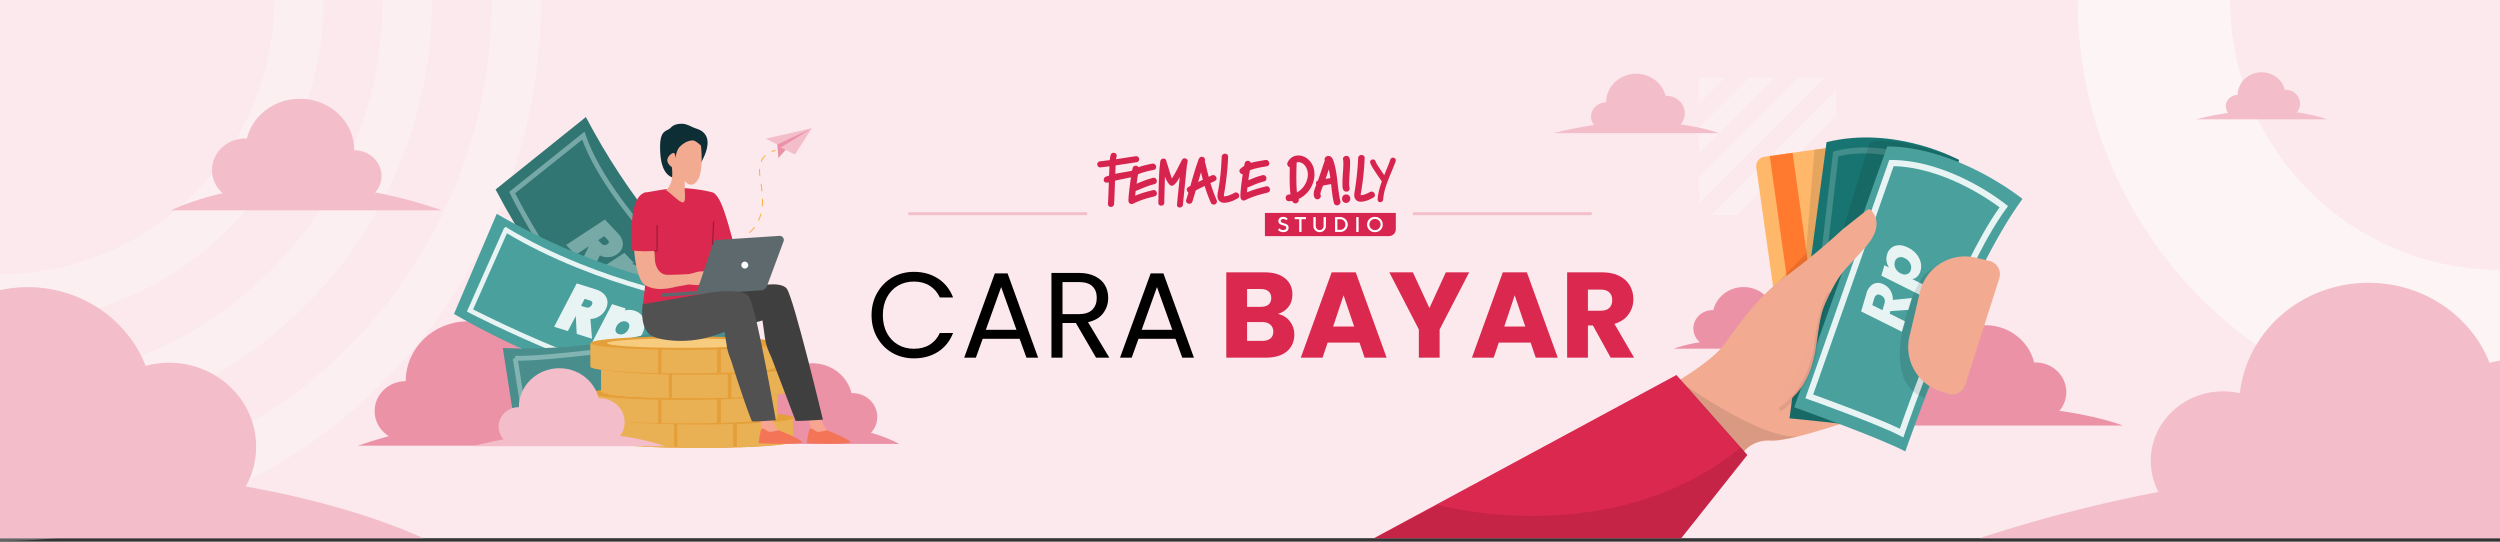 <svg xmlns="http://www.w3.org/2000/svg" width="1440" height="312" fill="none"><rect width="100%" height="100%" fill="#333333" stroke="none"/><g clip-path="url(#a)"><path fill="#FBE9ED" d="M1440 0H0v310h1440V0Z"/><g fill="#fff" opacity=".5"><path d="M1050.79 44.85h-14.86l-57.18 57.19v14.85l72.04-72.04ZM978.75 59.61l14.76-14.76h-14.76v14.76ZM1022.15 44.85h-14.86l-28.54 28.54v14.86l43.4-43.4ZM1057.68 109.03l-14.75 14.76h14.75v-14.76ZM1057.68 95.24V80.39l-43.4 43.4h14.86l28.54-28.55ZM1057.68 66.6V51.74l-72.04 72.05h14.86l57.18-57.19Z" opacity=".5"/></g><path stroke="#fff" stroke-miterlimit="10" stroke-width="87.84" d="M1440 199.36c-110.1 0-199.36-89.26-199.36-199.36" opacity=".5"/><path fill="#F3BDCA" d="M1140.29 310a837.075 837.075 0 0 1 103-26.64 38.419 38.419 0 0 1-4.45-17.94c0-22.07 18.71-40 41.8-40 3.21 0 6.41.355 9.54 1.06 4-35.74 35.63-63.58 74.08-63.58 31.89 0 59.09 19.15 69.72 46.08 1.97-.531 3.98-.948 6-1.25V310h-299.69Z"/><path fill="#EB92A7" d="M1143.5 242.95c15.97 0 28.92-12.46 28.92-27.83 0-15.37-12.95-27.83-28.92-27.83-15.97 0-28.92 12.46-28.92 27.83 0 15.37 12.95 27.83 28.92 27.83Z"/><path fill="#EB92A7" d="M1114.58 242.94c7.99 0 14.46-6.228 14.46-13.91s-6.47-13.91-14.46-13.91c-7.99 0-14.46 6.228-14.46 13.91s6.47 13.91 14.46 13.91ZM1172.43 242.95c9.81 0 17.77-7.656 17.77-17.1 0-9.444-7.96-17.1-17.77-17.1-9.81 0-17.77 7.656-17.77 17.1 0 9.444 7.96 17.1 17.77 17.1Z"/><path fill="#EB92A7" d="M1064.2 245.12h158.61s-62.96-24.97-158.61 0ZM1004.28 199.77c9.89 0 17.9-7.71 17.9-17.22 0-9.51-8.01-17.22-17.9-17.22-9.886 0-17.9 7.71-17.9 17.22 0 9.51 8.014 17.22 17.9 17.22Z"/><path fill="#EB92A7" d="M1022.18 199.78c4.94 0 8.95-3.855 8.95-8.61 0-4.755-4.01-8.61-8.95-8.61-4.94 0-8.95 3.855-8.95 8.61 0 4.755 4.01 8.61 8.95 8.61ZM986.39 199.78c6.075 0 11-4.737 11-10.58s-4.925-10.58-11-10.58-11 4.737-11 10.58 4.925 10.58 11 10.58Z"/><path fill="#EB92A7" d="M1041.75 200.84h-77.68s30.84-12.23 77.68 0Z"/><g stroke="#fff" stroke-miterlimit="10" stroke-width="28.37" opacity=".5"><path d="M297.44 0c0 164.27-133.17 297.44-297.44 297.44" opacity=".5"/><path d="M234.63 0c0 129.58-105 234.63-234.63 234.63" opacity=".5"/><path d="M172.12 0A172.118 172.118 0 0 1 0 172.12" opacity=".5"/></g><path fill="#F3BDCA" d="M942.46 75.39c9.577 0 17.34-7.365 17.34-16.45 0-9.085-7.763-16.45-17.34-16.45-9.576 0-17.34 7.365-17.34 16.45 0 9.085 7.764 16.45 17.34 16.45Z"/><path fill="#F3BDCA" d="M925.12 75.39c4.788 0 8.67-3.684 8.67-8.23 0-4.545-3.882-8.23-8.67-8.23s-8.67 3.685-8.67 8.23c0 4.546 3.882 8.23 8.67 8.23ZM959.8 75.39c5.882 0 10.65-4.526 10.65-10.11s-4.768-10.11-10.65-10.11c-5.882 0-10.65 4.526-10.65 10.11s4.768 10.11 10.65 10.11Z"/><path fill="#F3BDCA" d="M894.91 76.67H990s-37.75-14.76-95.09 0ZM1302.66 67.7c7.59 0 13.74-5.834 13.74-13.03s-6.15-13.03-13.74-13.03-13.74 5.834-13.74 13.03 6.15 13.03 13.74 13.03Z"/><path fill="#F3BDCA" d="M1288.92 67.7c3.79 0 6.87-2.919 6.87-6.52 0-3.6-3.08-6.52-6.87-6.52s-6.87 2.92-6.87 6.52c0 3.601 3.08 6.52 6.87 6.52ZM1316.4 67.71c4.66 0 8.44-3.586 8.44-8.01 0-4.424-3.78-8.01-8.44-8.01s-8.44 3.586-8.44 8.01c0 4.424 3.78 8.01 8.44 8.01Z"/><path fill="#F3BDCA" d="M1265 68.72h75.32s-29.9-11.72-75.32 0ZM243.72 310s-36.72-18.22-102.2-29.76a46.727 46.727 0 0 0 6-23c0-26.67-22.43-48.29-50.09-48.29-4.577 0-9.134.609-13.55 1.81C73.56 184.24 47 165.4 15.93 165.4A75.236 75.236 0 0 0 0 167.11V310h243.72ZM626.17 122.26H523.15v1.67h103.02v-1.67ZM916.84 122.26H813.82v1.67h103.02v-1.67Z"/><path fill="#EB92A7" d="M269.55 254.02c19.794 0 35.84-15.437 35.84-34.48s-16.046-34.48-35.84-34.48c-19.794 0-35.84 15.437-35.84 34.48s16.046 34.48 35.84 34.48Z"/><path fill="#EB92A7" d="M233.71 254.02c9.897 0 17.92-7.719 17.92-17.24 0-9.521-8.023-17.24-17.92-17.24-9.897 0-17.92 7.719-17.92 17.24 0 9.521 8.023 17.24 17.92 17.24ZM305.39 254.02c12.161 0 22.02-9.482 22.02-21.18 0-11.697-9.859-21.18-22.02-21.18s-22.02 9.483-22.02 21.18c0 11.698 9.859 21.18 22.02 21.18Z"/><path fill="#EB92A7" d="M206.13 256.71h148.49s-58.95-30.94-148.49 0ZM467.93 253.82c12.791 0 23.16-9.979 23.16-22.29 0-12.31-10.369-22.29-23.16-22.29s-23.16 9.98-23.16 22.29c0 12.311 10.369 22.29 23.16 22.29Z"/><path fill="#EB92A7" d="M444.76 253.81c6.395 0 11.58-4.988 11.58-11.14 0-6.153-5.185-11.14-11.58-11.14-6.396 0-11.58 4.987-11.58 11.14 0 6.152 5.184 11.14 11.58 11.14ZM491.09 253.82c7.859 0 14.23-6.129 14.23-13.69s-6.371-13.69-14.23-13.69-14.23 6.129-14.23 13.69 6.371 13.69 14.23 13.69Z"/><path fill="#EB92A7" d="M410.61 255.72H518s-42.66-25.2-107.39 0Z"/><path fill="#327674" d="M431 182.06c-37.77-30.07-69.51-69-93.54-114.65l-52 41.73c27.79 52.81 64.48 97.79 108.15 132.57L431 182.06Z"/><g fill="#BBDBDA" opacity=".5"><path d="M355.073 134.97c1.724 1.831 2.617 3.621 2.679 5.369.079 1.733-.546 3.224-1.873 4.473a7.561 7.561 0 0 1-1.178.92c-1.366.906-2.898 1.382-4.597 1.429-1.699.047-3.39-.437-5.074-1.45l-4.323 9.443-4.579-4.863 4.328-8.782-.973-1.033-7.792 5.104-4.058-4.309 20.63-13.532 6.81 7.231Zm-4.701 6.519c.301-.22.493-.369.577-.448.537-.506.783-1.07.736-1.692-.014-.621-.337-1.267-.97-1.939l-2.515-2.671-5.17 3.395 2.515 2.671c.743.79 1.522 1.229 2.335 1.319.83.106 1.66-.105 2.492-.635Zm10.859 11.278c1.161-.079 2.323.095 3.486.521 1.178.444 2.234 1.161 3.167 2.152 1.424 1.512 2.075 3.196 1.954 5.054-.105 1.873-1.006 3.609-2.703 5.207-.521.49-1.131.97-1.83 1.438-1.682 1.109-3.425 1.816-5.23 2.12-1.788.29-3.475.198-5.06-.274-1.569-.488-2.899-1.311-3.99-2.47-.918-.974-1.491-1.987-1.721-3.039-.229-1.051-.175-2.037.162-2.958l-10.115 6.626-4.057-4.309 24.203-15.898 4.057 4.309-2.323 1.521Zm-.031 10.013c.333-.218.617-.438.852-.659.84-.791 1.266-1.652 1.277-2.582.028-.913-.307-1.739-1.003-2.478-.806-.857-1.853-1.346-3.138-1.466-1.286-.12-2.562.225-3.827 1.036-.349.234-.65.47-.902.707-.823.776-1.249 1.62-1.276 2.533-.027.913.307 1.739 1.003 2.478.807.857 1.853 1.346 3.139 1.466 1.318.121 2.61-.224 3.875-1.035Z"/><path d="m357.752 140.339-.999.035v.01l.999-.045Zm-3.051 5.393-.53-.848-.011.007-.012.008.553.833Zm-4.597 1.429.028.999-.028-.999Zm-5.074-1.45.516-.857-.959-.577-.466 1.018.909.416Zm-4.323 9.443-.728.686 1.019 1.082.618-1.351-.909-.417Zm-4.579-4.863-.897-.442-.307.623.476.505.728-.686Zm4.328-8.782.897.442.306-.622-.475-.505-.728.685Zm-.973-1.033.728-.685-.575-.611-.701.46.548.836Zm-7.792 5.104-.728.685.574.61.701-.459-.547-.836Zm-4.058-4.309-.548-.836-.997.654.817.868.728-.686Zm20.63-13.532.728-.686-.575-.611-.701.461.548.836Zm2.109 13.75.537.843.027-.017.026-.019-.59-.807Zm1.313-2.14-1 .023.001.026.002.026.997-.075Zm-3.485-4.61.728-.685-.575-.611-.702.46.549.836Zm-5.17 3.395-.549-.836-.996.654.817.868.728-.686Zm4.85 3.99.128-.992-.009-.001-.009-.001-.11.994Zm6.465-6.468c1.63 1.73 2.357 3.3 2.408 4.718l1.998-.07c-.073-2.078-1.131-4.088-2.95-6.019l-1.456 1.371Zm2.408 4.728c.065 1.425-.432 2.639-1.559 3.7l1.371 1.456c1.527-1.437 2.278-3.206 2.186-5.246l-1.998.09Zm-1.559 3.7a6.627 6.627 0 0 1-1.023.8l1.059 1.696a8.51 8.51 0 0 0 1.335-1.04l-1.371-1.456Zm-1.046.815c-1.203.798-2.552 1.22-4.072 1.262l.056 1.999c1.878-.051 3.594-.582 5.122-1.595l-1.106-1.666Zm-4.072 1.262c-1.479.041-2.984-.376-4.53-1.307l-1.031 1.714c1.821 1.096 3.698 1.645 5.617 1.592l-.056-1.999Zm-5.955-.866-4.323 9.443 1.818.833 4.324-9.444-1.819-.832Zm-2.686 9.174-4.579-4.863-1.456 1.371 4.579 4.863 1.456-1.371Zm-4.41-3.736 4.328-8.782-1.794-.884-4.328 8.782 1.794.884Zm4.159-9.909-.973-1.033-1.456 1.371.973 1.033 1.456-1.371Zm-2.249-1.184-7.792 5.103 1.095 1.673 7.793-5.103-1.096-1.673Zm-6.516 5.254-4.058-4.309-1.456 1.372 4.058 4.308 1.456-1.371Zm-4.237-2.787 20.63-13.532-1.097-1.672-20.63 13.532 1.097 1.672Zm19.353-13.683 6.81 7.232 1.456-1.371-6.81-7.232-1.456 1.371Zm3.427 13.872c.289-.211.535-.398.672-.527l-1.371-1.456-.035.03a11.493 11.493 0 0 1-.446.338l1.18 1.615Zm.672-.527c.713-.671 1.122-1.515 1.048-2.495l-1.994.15c.02.264-.062.547-.425.889l1.371 1.456Zm1.051-2.443c-.022-.964-.52-1.835-1.242-2.601l-1.456 1.371c.544.577.692.998.698 1.276l2-.046Zm-1.242-2.601-2.515-2.671-1.456 1.371 2.515 2.671 1.456-1.371Zm-3.792-2.822-5.17 3.395 1.098 1.672 5.17-3.395-1.098-1.672Zm-5.349 4.917 2.515 2.671 1.456-1.372-2.515-2.67-1.456 1.371Zm2.515 2.671c.853.905 1.836 1.504 2.954 1.627l.219-1.988c-.51-.056-1.083-.337-1.717-1.011l-1.456 1.372Zm2.936 1.625c1.102.141 2.164-.152 3.156-.784l-1.074-1.687c-.672.428-1.27.558-1.827.487l-.255 1.984Zm13.478 9.651-.548-.836-3.197 2.095 3.813-.261-.068-.998Zm3.486.521.352-.936-.008-.002-.344.938Zm5.121 7.206-.998-.066-.001.009.999.057Zm-4.533 6.645.55.835.006-.004-.556-.831Zm-5.23 2.12.16.988.006-.002-.166-.986Zm-5.06-.274-.297.955.012.003.285-.958Zm-5.711-5.509.977-.213-.977.213Zm.162-2.958.939.345 1.041-2.837-2.527 1.656.547.836Zm-10.115 6.626-.728.685.575.61.701-.459-.548-.836Zm-4.057-4.309-.549-.836-.996.654.817.868.728-.686Zm24.203-15.898.728-.685-.576-.612-.702.461.55.836Zm4.057 4.309.548.836.998-.653-.818-.869-.728.686ZM361.2 162.78l.54.842.008-.005-.548-.837Zm2.129-3.241-.999-.03v.009l-.001.009 1 .012Zm-4.141-3.944-.094.996.094-.996Zm-3.827 1.036-.539-.842-.009.006-.008.005.556.831Zm-2.178 3.24 1 .03-1-.03Zm4.142 3.944-.093.996h.001l.092-.996Zm3.974-10.05c1.013-.069 2.034.081 3.073.462l.689-1.877c-1.285-.472-2.588-.67-3.898-.58l.136 1.995Zm3.066.459c1.024.386 1.954 1.012 2.791 1.902l1.456-1.371c-1.029-1.093-2.211-1.901-3.543-2.403l-.704 1.872Zm2.791 1.902c1.258 1.335 1.785 2.756 1.684 4.302l1.996.131c.141-2.168-.635-4.117-2.224-5.804l-1.456 1.371Zm1.683 4.311c-.087 1.56-.832 3.069-2.389 4.536l1.371 1.456c1.836-1.729 2.892-3.691 3.015-5.879l-1.997-.113Zm-2.389 4.536c-.475.447-1.04.892-1.702 1.336l1.113 1.661a15.12 15.12 0 0 0 1.96-1.541l-1.371-1.456Zm-1.696 1.331c-1.577 1.04-3.191 1.69-4.846 1.969l.333 1.972c1.955-.33 3.828-1.093 5.614-2.271l-1.101-1.67Zm-4.839 1.968c-1.653.268-3.187.18-4.615-.245l-.57 1.916c1.743.519 3.582.614 5.505.304l-.32-1.975Zm-4.603-.242c-1.41-.438-2.59-1.171-3.559-2.201l-1.456 1.371c1.213 1.289 2.693 2.203 4.421 2.74l.594-1.91Zm-3.559-2.201c-.823-.874-1.289-1.73-1.472-2.566l-1.954.426c.277 1.267.958 2.437 1.97 3.511l1.456-1.371Zm-1.472-2.566c-.193-.885-.142-1.676.124-2.4l-1.877-.689c-.41 1.116-.467 2.297-.201 3.515l1.954-.426Zm-1.362-3.581-10.115 6.625 1.095 1.673 10.115-6.625-1.095-1.673Zm-8.839 6.776-4.058-4.309-1.456 1.372 4.057 4.308 1.457-1.371Zm-4.237-2.787 24.203-15.898-1.099-1.672-24.202 15.898 1.098 1.672Zm22.925-16.048 4.058 4.308 1.456-1.371-4.057-4.308-1.457 1.371Zm4.238 2.786-2.323 1.522 1.096 1.673 2.323-1.522-1.096-1.673Zm-1.258 13.208a7.29 7.29 0 0 0 .99-.768l-1.371-1.457a5.203 5.203 0 0 1-.716.552l1.097 1.673Zm.99-.768c.987-.93 1.575-2.034 1.591-3.297l-2-.025c-.007.596-.27 1.213-.962 1.865l1.371 1.457Zm1.591-3.28c.036-1.209-.419-2.285-1.275-3.194l-1.456 1.371c.537.57.75 1.146.732 1.763l1.999.06Zm-1.275-3.194c-.99-1.052-2.271-1.635-3.773-1.775l-.187 1.991c1.069.1 1.881.493 2.504 1.155l1.456-1.371Zm-3.773-1.775c-1.544-.145-3.039.278-4.459 1.189l1.079 1.684c1.109-.711 2.165-.978 3.193-.882l.187-1.991Zm-4.476 1.2a8.065 8.065 0 0 0-1.032.81l1.371 1.456c.205-.192.46-.394.774-.604l-1.113-1.662Zm-1.032.81c-.967.912-1.552 1.993-1.59 3.231l2 .06c.017-.588.283-1.195.961-1.835l-1.371-1.456Zm-1.59 3.231c-.036 1.209.419 2.285 1.275 3.194l1.456-1.371c-.536-.57-.75-1.145-.731-1.763l-2-.06Zm1.275 3.194c.99 1.052 2.271 1.635 3.774 1.776l.186-1.992c-1.069-.1-1.881-.493-2.504-1.155l-1.456 1.371Zm3.775 1.776c1.57.144 3.081-.275 4.506-1.189l-1.079-1.683c-1.104.707-2.176.978-3.244.88l-.183 1.992Z"/></g><path stroke="#BBDBDA" stroke-miterlimit="10" stroke-width="2.77" d="m336 78.15-41 32.77s38.69 79.16 95.1 119.75l32.12-46.39S352.51 125.92 336 78.15Z" opacity=".5"/><path fill="#49A09D" d="M423.24 169.94c-47.44-6-94-21.89-137.12-46.78-8.207 19.227-16.413 38.45-24.62 57.67 49.91 28.78 103.7 47.13 158.55 54.09a70627.9 70627.9 0 0 0 3.19-64.98Z"/><path fill="#E8F3F3" d="M342.764 167.591c2.544.803 4.296 1.998 5.257 3.584.969 1.563 1.163 3.267.581 5.11a8.079 8.079 0 0 1-.616 1.461c-.795 1.544-1.967 2.778-3.516 3.7-1.548.922-3.364 1.35-5.447 1.282l.883 10.979-6.755-2.133-.536-10.369-1.435-.453-4.574 8.755-5.984-1.89 12.098-23.198 10.044 3.172Zm-.98 8.466c.165-.359.266-.597.303-.713.235-.747.171-1.396-.194-1.947-.334-.568-.968-.999-1.901-1.293l-3.71-1.172-3.03 5.817 3.71 1.172c1.097.346 2.045.35 2.844.013.823-.331 1.482-.956 1.978-1.877Zm15.887 4.824c1.034-.674 2.199-1.115 3.496-1.321 1.32-.199 2.668-.081 4.045.354 2.1.663 3.574 1.885 4.423 3.667.872 1.789.935 3.862.191 6.219a14.97 14.97 0 0 1-.95 2.278c-.984 1.896-2.232 3.452-3.745 4.668-1.506 1.192-3.114 1.98-4.826 2.363-1.705.36-3.362.286-4.972-.223-1.353-.427-2.408-1.068-3.164-1.923-.757-.854-1.217-1.795-1.38-2.822l-5.937 11.366-5.984-1.89 14.181-27.236 5.985 1.89-1.363 2.61Zm5.15 9.285c.195-.374.345-.725.448-1.051.368-1.167.317-2.184-.153-3.051-.447-.859-1.184-1.451-2.211-1.775-1.19-.376-2.411-.287-3.663.267-1.253.553-2.255 1.533-3.006 2.938-.203.398-.36.771-.47 1.121-.361 1.144-.318 2.145.129 3.005.447.859 1.184 1.451 2.21 1.775 1.19.376 2.411.287 3.664-.267 1.283-.569 2.301-1.557 3.052-2.962Z"/><path fill="#E8F3F3" d="m348.021 171.175-.852.517.006.008.846-.525Zm-.035 6.571-.872-.481-.007.012-.006.012.885.457Zm-3.516 3.7.51.856-.51-.856Zm-5.447 1.282.033-.995-1.115-.037.089 1.112.993-.08Zm.883 10.979-.3.95 1.411.445-.118-1.475-.993.08Zm-6.755-2.133-.995.051.036.69.659.209.3-.95Zm-.536-10.369.995-.052-.036-.69-.659-.208-.3.95Zm-1.435-.453.3-.95-.796-.252-.387.741.883.461Zm-4.574 8.755-.3.95.797.251.386-.74-.883-.461Zm-5.984-1.89-.884-.461-.549 1.053 1.133.358.3-.95Zm12.098-23.198.3-.95-.797-.252-.386.741.883.461Zm9.064 11.638.878.472.015-.028.013-.029-.906-.415Zm.109-2.66-.858.505.013.023.014.021.831-.549Zm-5.611-2.465.3-.95-.797-.252-.386.742.883.46Zm-3.03 5.817-.883-.46-.549 1.053 1.132.357.3-.95Zm6.554 1.185-.371-.925-.008.003-.009.004.388.918Zm2.658-9.393c2.412.761 3.914 1.845 4.705 3.151l1.704-1.033c-1.132-1.868-3.134-3.174-5.809-4.018l-.6 1.9Zm4.711 3.159c.807 1.303.976 2.702.477 4.285l1.9.6c.664-2.104.447-4.111-.684-5.935l-1.693 1.05Zm.477 4.285a7.058 7.058 0 0 1-.538 1.28l1.745.961c.276-.501.506-1.05.693-1.641l-1.9-.6Zm-.551 1.304c-.707 1.373-1.746 2.471-3.141 3.301l1.02 1.712c1.702-1.014 3.008-2.383 3.892-4.1l-1.771-.913Zm-3.141 3.301c-1.36.811-2.982 1.205-4.904 1.143l-.065 1.991c2.243.073 4.252-.388 5.989-1.422l-1.02-1.712Zm-5.93 2.218.883 10.978 1.986-.159-.883-10.979-1.986.16Zm2.176 9.949-6.755-2.133-.6 1.9 6.755 2.133.6-1.9Zm-6.06-1.235-.536-10.369-1.99.103.536 10.369 1.99-.103Zm-1.231-11.267-1.435-.453-.6 1.9 1.435.453.6-1.9Zm-2.618.036-4.574 8.755 1.766.922 4.574-8.755-1.766-.922Zm-3.391 8.266-5.984-1.89-.6 1.9 5.984 1.89.6-1.9Zm-5.401-.479 12.098-23.199-1.766-.921-12.099 23.198 1.767.922Zm10.915-22.709 10.044 3.172.6-1.9-10.044-3.172-.6 1.9Zm10.27 11.103c.159-.346.288-.642.347-.828l-1.9-.6-.005.012-.014.037a16.074 16.074 0 0 1-.239.548l1.811.831Zm.347-.828c.307-.975.249-1.948-.313-2.797l-1.662 1.099c.168.254.238.579.075 1.098l1.9.6Zm-.285-2.753c-.508-.862-1.403-1.404-2.46-1.737l-.6 1.9c.81.255 1.182.576 1.343.848l1.717-1.011Zm-2.46-1.737-3.71-1.172-.6 1.9 3.71 1.172.6-1.9Zm-4.893-.682-3.03 5.817 1.767.92 3.03-5.817-1.767-.92Zm-2.447 7.227 3.71 1.172.6-1.9-3.71-1.172-.6 1.9Zm3.71 1.172c1.248.394 2.452.436 3.532-.02l-.776-1.835c-.518.219-1.211.253-2.156-.045l-.6 1.9Zm3.515-.013c1.077-.432 1.899-1.241 2.485-2.329l-1.755-.945c-.406.755-.903 1.197-1.472 1.425l.742 1.849Zm17.494 2.023-.883-.461-1.763 3.375 3.19-2.08-.544-.834Zm3.496-1.321-.149-.985-.008.001.157.984Zm8.468 4.021-.9.429.004.008.896-.437Zm-.759 8.497.884.459.003-.007-.887-.452Zm-3.745 4.668.618.781.006-.004-.624-.777Zm-4.826 2.363.206.975.011-.003-.217-.972Zm-8.136-2.146.746-.66-.746.66Zm-1.38-2.822.984-.156-.473-2.973-1.394 2.668.883.461Zm-5.937 11.366-.3.95.797.251.386-.74-.883-.461Zm-5.984-1.89-.884-.46-.548 1.052 1.132.358.3-.95Zm14.181-27.236.3-.95-.797-.252-.386.742.883.46Zm5.985 1.89.883.461.55-1.053-1.133-.358-.3.95Zm3.787 11.895.879.47.004-.009-.883-.461Zm.295-4.102-.884.46.004.008.004.007.876-.475Zm-5.874-1.508.403.911-.403-.911Zm-3.006 2.938-.879-.47-.005.009-.004.009.888.452Zm-.341 4.126.884-.46-.884.46Zm5.874 1.508.403.911h.001l-.404-.911Zm-1.554-11.413c.909-.593 1.941-.985 3.108-1.171l-.313-1.968c-1.426.227-2.725.715-3.883 1.47l1.088 1.669Zm3.1-1.17c1.158-.174 2.353-.074 3.597.319l.6-1.9c-1.509-.477-3.011-.612-4.494-.389l.297 1.97Zm3.597.319c1.87.59 3.108 1.644 3.823 3.146l1.799-.857c-.982-2.062-2.692-3.454-5.022-4.189l-.6 1.9Zm3.827 3.154c.735 1.507.824 3.307.137 5.482l1.9.6c.802-2.538.763-4.884-.246-6.955l-1.791.873Zm.137 5.482a13.928 13.928 0 0 1-.888 2.126l1.775.904a15.92 15.92 0 0 0 1.013-2.43l-1.9-.6Zm-.885 2.12c-.926 1.785-2.09 3.229-3.484 4.349l1.248 1.554c1.631-1.311 2.964-2.979 4.005-4.986l-1.769-.917Zm-3.479 4.345c-1.399 1.108-2.873 1.825-4.425 2.172l.435 1.944c1.872-.418 3.616-1.277 5.227-2.554l-1.237-1.562Zm-4.413 2.17c-1.542.325-3.025.256-4.466-.199l-.6 1.9c1.779.562 3.611.642 5.478.248l-.412-1.949Zm-4.466-.199c-1.222-.386-2.107-.943-2.718-1.633l-1.492 1.321c.902 1.019 2.127 1.744 3.61 2.212l.6-1.9Zm-2.718-1.633c-.644-.727-1.011-1.497-1.142-2.318l-1.968.313c.196 1.232.748 2.343 1.618 3.326l1.492-1.321Zm-3.009-2.623-5.937 11.365 1.766.923 5.937-11.365-1.766-.923Zm-4.754 10.877-5.984-1.89-.6 1.9 5.984 1.89.6-1.9Zm-5.401-.48 14.182-27.236-1.767-.92-14.182 27.236 1.767.92Zm12.998-26.746 5.985 1.89.6-1.9-5.985-1.89-.6 1.9Zm5.402.479-1.363 2.61 1.766.922 1.363-2.61-1.766-.922Zm5.553 12.817c.217-.415.391-.819.515-1.212l-1.9-.6a5.75 5.75 0 0 1-.381.891l1.766.921Zm.515-1.212c.429-1.359.401-2.667-.228-3.826l-1.751.95c.312.575.387 1.301.079 2.276l1.9.6Zm-.219-3.81c-.583-1.121-1.547-1.872-2.795-2.266l-.6 1.9c.806.254 1.316.687 1.627 1.285l1.768-.919Zm-2.795-2.266c-1.444-.457-2.915-.336-4.366.305l.806 1.823c1.054-.466 2.025-.524 2.96-.228l.6-1.9Zm-4.366.305c-1.488.658-2.643 1.812-3.482 3.38l1.757.94c.664-1.243 1.513-2.047 2.531-2.497l-.806-1.823Zm-3.491 3.398a8.295 8.295 0 0 0-.532 1.273l1.9.6c.091-.287.224-.61.407-.969l-1.775-.904Zm-.532 1.273c-.421 1.332-.402 2.617.195 3.764l1.768-.919c-.298-.572-.365-1.29-.063-2.245l-1.9-.6Zm.195 3.764c.583 1.121 1.546 1.872 2.794 2.266l.6-1.9c-.805-.254-1.315-.687-1.626-1.285l-1.768.919Zm2.794 2.266c1.444.457 2.916.336 4.367-.306l-.806-1.822c-1.054.466-2.025.524-2.961.228l-.6 1.9Zm4.368-.306c1.513-.672 2.685-1.83 3.527-3.403l-1.757-.94c-.662 1.237-1.525 2.054-2.578 2.522l.808 1.821Z"/><path stroke="#E8F3F3" stroke-miterlimit="10" stroke-width="2.77" d="m291.38 132.41-20.66 46.44s88.71 46.15 138.46 46.81l.42-50.66s-64.51-10.09-118.22-42.59Z"/><path fill="#0E2E35" d="M401.46 74.2a29.77 29.77 0 0 1-3.38-1.35 16.797 16.797 0 0 0-3.85-1.44c-2.13-.33-5.79-.11-7.81 2.07-2.52 2.72-7 .49-6.09 14.75 1 16.14 10 14.37 10.24 14.09.24-.28 8-10.32 8-10.32s2.73 6 2.73 5.74c0-.26 13.98-18.9.16-23.54Z"/><path fill="#498E8C" d="M411 180.59c-37.33 14.75-78.51 21.49-121.38 19.87 2.853 18.24 5.7 36.48 8.54 54.72 49.57 1.88 97.18-5.92 140.34-23L411 180.59Z"/><path stroke="#BBDBDA" stroke-miterlimit="10" stroke-width="2.77" d="m296.76 206.34 7 44.91s72.9 2 93.2-14.94l-16.06-38.53s-64.68 9.22-84.14 8.56Z" opacity=".5"/><path fill="#E59F39" d="M349.37 240.75v13.37c0 2.16 24.1 3.91 53.83 3.91 29.73 0 53.8-1.75 53.8-3.91v-13.37H349.37Z"/><path fill="#EAB054" d="M388.32 257.88v-17.13h-38.95v13.37c0 1.78 16.46 3.29 38.95 3.76ZM390.14 257.91c4.18.08 8.55.12 13.06.12 6.71 0 13.14-.09 19.06-.26v-17h-32.12v17.14ZM424.42 257.71c19.18-.6 32.61-2 32.61-3.59v-13.37h-32.61v16.96Z"/><path fill="#E59F39" d="M403.2 244.52c29.73 0 53.83-1.75 53.83-3.91 0-2.159-24.1-3.91-53.83-3.91-29.729 0-53.83 1.751-53.83 3.91 0 2.16 24.101 3.91 53.83 3.91Z"/><path fill="#F7CC7F" d="M447.53 240.61c0 1.5-19.85 2.71-44.33 2.71-24.48 0-44.33-1.21-44.33-2.71s19.85-2.71 44.33-2.71c24.48 0 44.33 1.21 44.33 2.71Z"/><path fill="#E59F39" d="M340.16 226.61V240c0 2.16 24.1 3.92 53.83 3.92 29.73 0 53.83-1.76 53.83-3.92v-13.39H340.16Z"/><path fill="#EAB054" d="M379.11 243.73v-17.12h-38.95V240c0 1.76 16.46 3.27 38.95 3.73ZM380.93 243.77c4.18.08 8.55.12 13.06.12 6.71 0 13.14-.09 19.06-.26v-17h-32.12v17.14ZM415.21 243.57c19.18-.6 32.61-2 32.61-3.6v-13.36h-32.61v16.96Z"/><path fill="#E59F39" d="M393.99 230.38c29.729 0 53.83-1.751 53.83-3.91 0-2.159-24.101-3.91-53.83-3.91-29.73 0-53.83 1.751-53.83 3.91 0 2.159 24.1 3.91 53.83 3.91Z"/><path fill="#F7CC7F" d="M438.32 226.47c0 1.5-19.85 2.71-44.33 2.71-24.48 0-44.33-1.21-44.33-2.71s19.85-2.71 44.33-2.71c24.48 0 44.33 1.24 44.33 2.71Z"/><path fill="#E59F39" d="M346.29 212.09v13.37c0 2.16 24.1 3.91 53.83 3.91 29.73 0 53.88-1.75 53.88-3.91v-13.37H346.29Z"/><path fill="#EAB054" d="M385.25 229.22v-17.13h-39v13.37c.04 1.78 16.51 3.29 39 3.76ZM387.06 229.25c4.19.08 8.56.12 13.06.12 6.72 0 13.14-.09 19.07-.25v-17h-32.13v17.13ZM421.34 229.05c19.18-.6 32.62-2 32.62-3.59v-13.37h-32.62v16.96Z"/><path fill="#E59F39" d="M400.12 215.86c29.73 0 53.83-1.751 53.83-3.91 0-2.159-24.1-3.91-53.83-3.91-29.729 0-53.83 1.751-53.83 3.91 0 2.159 24.101 3.91 53.83 3.91Z"/><path fill="#F7CC7F" d="M444.45 212c0 1.5-19.84 2.71-44.33 2.71s-44.32-1.26-44.32-2.71 19.84-2.71 44.32-2.71 44.33 1.16 44.33 2.71Z"/><path fill="#E59F39" d="M340.16 197.78v13.36c0 2.16 24.1 3.91 53.83 3.91 29.73 0 53.83-1.75 53.83-3.91v-13.36H340.16Z"/><path fill="#EAB054" d="M379.11 214.9v-17.12h-38.95v13.36c0 1.78 16.46 3.29 38.95 3.76ZM380.93 214.93c4.18.08 8.55.12 13.06.12 6.71 0 13.14-.09 19.06-.25v-17h-32.12v17.13ZM415.21 214.74c19.18-.6 32.61-2 32.61-3.6v-13.36h-32.61v16.96Z"/><path fill="#E59F39" d="M393.99 201.54c29.729 0 53.83-1.75 53.83-3.91 0-2.159-24.101-3.91-53.83-3.91-29.73 0-53.83 1.751-53.83 3.91 0 2.16 24.1 3.91 53.83 3.91Z"/><path fill="#F7CC7F" d="M438.32 197.63c0 1.5-19.85 2.72-44.33 2.72-24.48 0-44.33-1.22-44.33-2.72 0-1.5 19.85-2.71 44.33-2.71 24.48 0 44.33 1.22 44.33 2.71Z"/><path fill="#F7A491" d="M437.88 242.27s1.28 6.79 1.28 6.81c.07.88 0 3.12.24 3.89.72 2.9 12.93-4.15 9.72-4.72a13.233 13.233 0 0 1-2.87-3.08 26.59 26.59 0 0 1-1.61-4.48l-6.76 1.58Z"/><path fill="#F47458" d="M448.52 247.83c-1.57.394-3.158.708-4.76.94-1.6.16-3.66-2.33-4.81-1.86-1.15.47-2 8.42-2 8.42s20.14.92 24.91-.39c1.92-.52-7.07-4.71-13.34-7.11Z"/><path fill="#F7A491" d="M466 242s1.28 6.79 1.28 6.81c.012 1.3.092 2.598.24 3.89.71 2.91 12.7-3.69 9.5-4.25a18.38 18.38 0 0 1-2.65-3.55 26.677 26.677 0 0 1-1.61-4.48L466 242Z"/><path fill="#F47458" d="M476.3 247.83a48.18 48.18 0 0 1-4.76.94c-1.6.16-3.66-2.33-4.81-1.86-1.15.47-2 8.42-2 8.42s20.14.92 24.9-.39c1.93-.52-7.07-4.71-13.33-7.11Z"/><path fill="#3F3F3F" d="m396.13 174 36.64-8.5s16.44-4.34 20.4.76c3.96 5.1 20.83 75.48 20.83 75.48s-15.17 1-15.74.64L444.39 206c-2.18-4.75-3.21-7.2-3.75-11.1l-1.45-10.34-14.92 4.35s-17.19 3.78-24.18-.57c-6.99-4.35-3.96-14.34-3.96-14.34Z"/><path fill="#DB284E" d="M410.2 110.82c.58 0 2.16.55 4.48 4.92 3 5.58 7.29 22.43 7.29 22.43L409.05 143l-1.66-3.52-2.73-27.08s5.34-1.59 5.54-1.58Z"/><path fill="#DB284E" d="M393.12 108.39c3.69 0 12.84 1.08 17.08 2.43 0 0 3.12 26.7-2.81 47-1.32 4.54 1.1 18.83 1.1 18.83l-38.29-.5s4.54-34.55 2.8-40.15c-1.74-5.6-1.75-25-1.75-25l8.6-1.48a86.382 86.382 0 0 1 13.27-1.13Z"/><path fill="#F2AA91" d="M370.86 114c3-1.13 5.64 20.61 6.39 35.68.22 4.29 2.87 8.64 7.16 8.62 5.26 0 10.61-.33 12.41-.46 1.29-.1 4.27-1.19 5.56-1.36a13.17 13.17 0 0 1 3.16-.15c.24 0 6.85 2.74 7.41 3.33.71.73 2.6 2.58 2.28 3.38-.32.8-3.64-2.23-3.64-2.23l-1.63-.91c2 2 5.88 4.56 5.33 5.51-.55.95-4-1.71-6.51-3.51 2.13 1.92 4.77 5.35 4.17 5.88-.6.53-3.56-3.49-6.77-4.63-1.19-.42-2.38.75-3.32.89a6.618 6.618 0 0 1-2.42.14l-3.23-.32c-.895.061-1.785.192-2.66.39-1.39.3-3.67.61-5.44 1-10.19 2.48-14.25.58-17.16-.78-8.56-3.98-9.55-47.34-1.09-50.47Z"/><path fill="#DB284E" d="M364.07 144.15c-.67-13.56-.58-30.26 7.05-33.11 3-1.13 8.31 5.64 7.36 33.38-4.07.34-10.05.58-14.41-.27Z"/><path fill="#5D696D" d="m449 135.86-36.07 2.36a2.374 2.374 0 0 0-2.09 1.6l-9.33 27.82-19.89 1.3a1.01 1.01 0 0 0-.694.339.993.993 0 0 0-.246.731 1.01 1.01 0 0 0 .338.694.991.991 0 0 0 .732.246l56.6-3.7a3.923 3.923 0 0 0 3.45-2.57l9.54-25.68a2.367 2.367 0 0 0-.334-2.193 2.358 2.358 0 0 0-2.006-.947Z"/><path fill="#fff" d="M431 153.05a2.002 2.002 0 0 1-2.627 1.523 1.994 1.994 0 0 1-1.332-1.718c-.033-.384.046-.77.228-1.11a1.993 1.993 0 0 1 1.901-1.055 2.132 2.132 0 0 1 1.83 2.36Z"/><path fill="#515151" d="m370.22 175.26 39.94-6.89s17.26-2.63 21.23 2.47c3.97 5.1 15.49 71.21 15.49 71.21s-13.13 1-13.7.62c-.57-.38-7.86-21.24-11.24-32.5-1-3.35-2.56-6.5-3.14-9.94l-1.51-9-5 1.73a61.211 61.211 0 0 1-27.51 2.94c-3.88-.48-7.5-1.31-9.75-2.7-7.03-4.35-4.81-17.94-4.81-17.94Z"/><path fill="#EB92A7" d="m447.71 83.23.64 7.82 4.54-5.12 14.69-12-12.52 3.95s-6.17 3-6.46 3.39c-.34.633-.638 1.288-.89 1.96Z"/><path fill="#F3BDCA" d="m441.05 79.87 26.53-5.97-19.87 9.33-6.66-3.36ZM457.91 89.02l-8.18-4.08 17.85-11.04-9.67 15.12Z"/><path fill="#FBB040" d="M444.61 87.57a9.557 9.557 0 0 1 2.14-.56l-.06-.57c-.781.107-1.546.305-2.28.59l.2.54ZM431.51 133.79a22.847 22.847 0 0 0 2.88-3.14l.46.34a24.726 24.726 0 0 1-3 3.23l-.34-.43Zm5.09-6.79c.28-.59.54-1.2.77-1.82.23-.62.48-1.44.68-2.19l.55.14a22.511 22.511 0 0 1-.7 2.24c-.23.64-.5 1.27-.78 1.87l-.52-.24Zm2.31-12.5h.57a36.099 36.099 0 0 1-.14 4.35h-.57c.132-1.443.179-2.892.14-4.34v-.01Zm-.81-8.57.56-.09c.24 1.68.41 3 .54 4.31h-.57c-.13-1.15-.3-2.55-.53-4.21v-.01Zm-.64-4.31a21.013 21.013 0 0 1-.22-4.34h.57a20.552 20.552 0 0 0 .21 4.22l-.57.08.01.04Zm.71-8.64a10.505 10.505 0 0 1 2.49-3.64l.39.41a10.006 10.006 0 0 0-2.35 3.45l-.53-.22Z"/><path fill="#F2AA91" d="M403.76 83.9s1.74 14.64-2 20c-3.74 5.36-7.35.38-7.35.38v5.59s.73 6.37-.81 6.69c-2.05.43-7.06-5.33-10-7 0 0 4.77-3 3.38-13.31 0 0-5-3.1-1.15-6.91s3 2.22 3 2.22 3.01-19.28 14.93-7.66Z"/><path fill="#0E2E35" d="M384.92 88.07s3.64.9 5-1.44c1.36-2.34 6.18-7.37 12.33-5.28s-5.41-5.08-5.9-5.08h-6.39s-4.55 3.72-4.71 4.13c-.16.41-1.48 4.88-1.48 4.88l1.15 2.79Z"/><path stroke="#000" stroke-linecap="round" stroke-miterlimit="10" stroke-width=".69" d="m376.95 144.62 1.53-.2v-14.51M411.02 127.83l-.57 12.86" opacity=".3"/><path fill="#F3BDCA" d="M322.17 256.96c12.874 0 23.31-10.042 23.31-22.43s-10.436-22.43-23.31-22.43c-12.874 0-23.31 10.042-23.31 22.43s10.436 22.43 23.31 22.43Z"/><path fill="#F3BDCA" d="M298.86 256.96c6.44 0 11.66-5.023 11.66-11.22 0-6.197-5.22-11.22-11.66-11.22s-11.66 5.023-11.66 11.22c0 6.197 5.22 11.22 11.66 11.22ZM345.48 256.96c7.909 0 14.32-6.17 14.32-13.78 0-7.611-6.411-13.78-14.32-13.78-7.909 0-14.32 6.169-14.32 13.78 0 7.61 6.411 13.78 14.32 13.78Z"/><path fill="#F3BDCA" d="M272.35 257h110.56s-43.91-17.45-110.56 0Z"/><path fill="#FFB769" d="m1011.62 96.531 11.6 82.071a5.522 5.522 0 0 0 6.24 4.692l47.51-6.719a5.513 5.513 0 0 0 4.69-6.237l-11.6-82.071a5.522 5.522 0 0 0-6.24-4.692l-47.51 6.718a5.514 5.514 0 0 0-4.69 6.238Z"/><path fill="#FF792F" d="m1019.4 89.853 13.02 93.033 13.12-1.837-13.02-93.033-13.12 1.837Z"/><path fill="#020202" d="m1045.11 86.24-4.98 60.07-16.48 16.74.09 21.86 53.26-36.04-18.19-64.55-13.7 1.92Z" opacity=".1"/><path fill="#F2AA91" d="M1001.78 263.94a18.585 18.585 0 0 1 7.47-7.765 18.574 18.574 0 0 1 10.53-2.305c13.14.79 62-17.1 62-17.1l-9-74.07-13.15-15.14-96.04 78.84 10.18 36.91 28.01.63Z"/><path fill="#187470" d="M1030.76 240.94s52 4.87 68.29 8.83c0 0 8.78-106.86 29.43-157.62 0 0-36.76-20.09-76.38-10.27l-21.34 159.06Z"/><g fill="#BBDBDA" opacity=".5"><path d="m1093.29 240.74-1.92-.55c-11.82-3.41-50.21-8.06-50.6-8.11l-1.66-.2 16.74-144.56L1057 87c30.24-7.75 61.7 8.79 63 9.5l1.34.72-.57 1.4c-16.68 41.23-27.15 139.11-27.26 140.1l-.22 2.02Zm-50.45-11.8c7.22.9 35.37 4.48 47.53 7.5 1.56-13.93 11.48-98.52 26.69-137.61-6.21-3-32.91-14.74-58.13-8.82l-16.09 138.93Z" opacity=".5"/><path d="M1060.89 159.3a5.22 5.22 0 0 1 4.41-1.84c.48.027.95.104 1.41.23a7.877 7.877 0 0 1 4 2.49 10.008 10.008 0 0 1 2.24 5l9.5-3.62-.51 7.11-9 3.12-.1 1.5 8.65 2.25-.45 6.3-22.91-5.95.74-10.56a9.88 9.88 0 0 1 2.02-6.03Zm4.9 4.73a1.99 1.99 0 0 0-.92.123c-.3.113-.56.293-.77.527a3.639 3.639 0 0 0-.73 2.2l-.28 3.9 5.75 1.48.27-3.9a4.428 4.428 0 0 0-.57-2.78 3.448 3.448 0 0 0-2.06-1.44 4.823 4.823 0 0 0-.69-.14v.03ZM1065.62 144.42a9.543 9.543 0 0 1-.52-4c.06-1.987.9-3.871 2.34-5.24a7.078 7.078 0 0 1 5.44-1.73c.74.051 1.48.168 2.2.35 1.79.44 3.45 1.285 4.86 2.47a11.122 11.122 0 0 1 3.07 4.1c.67 1.538.96 3.217.83 4.89a7.555 7.555 0 0 1-1 3.56 5.28 5.28 0 0 1-2.2 2.05l11.23 2.92-.45 6.29-26.9-7 .45-6.29 2.57.67a8.565 8.565 0 0 1-1.92-3.04Zm8-4.42a3.298 3.298 0 0 0-2.66.89 3.954 3.954 0 0 0-1.11 2.62 5.372 5.372 0 0 0 1 3.49 5.532 5.532 0 0 0 3.21 2.19c.35.086.72.143 1.08.17.47.051.95-.002 1.41-.153.45-.152.86-.4 1.21-.727a3.853 3.853 0 0 0 1.12-2.6 5.433 5.433 0 0 0-1-3.51 5.566 5.566 0 0 0-3.22-2.2 4.446 4.446 0 0 0-1.05-.17h.01Z" opacity=".5"/></g><path fill="#020202" d="M1128.48 92.15s-40.73-16.09-51.69-9.59l-44 144.1-2 14.28 39.54 4.3 58.15-153.09Z" opacity=".1"/><path fill="#49A09D" d="M1033.46 234.58s49.16 17.58 64 25.44c0 0 34.93-101.37 67.5-145.45 0 0-37.1-30-77.91-30.25l-53.59 150.26Z"/><path fill="#E8F3F3" d="m1096.33 252-1.84-1c-12.07-6.4-52.54-20.89-52.94-21l-1.67-.59 48.32-137.28h1.26c34.12.24 64.57 24.5 65.84 25.53l1.33 1.07-1 1.36c-26.59 36-58.31 129-58.63 129.91l-.67 2Zm-51.93-24.76c7.48 2.7 37.46 13.61 49.9 19.71 4.67-13.44 32.91-93.2 57.44-127.53-6.14-4.58-32.57-23-61-23.71l-46.34 131.53Z"/><path fill="#E8F3F3" d="M1078.48 163.91a6.001 6.001 0 0 1 5.14-.66c.51.149 1 .346 1.47.59a9.132 9.132 0 0 1 3.78 3.46 9.843 9.843 0 0 1 1.38 5.45l11-1.08-2 6.82-10.39.72-.43 1.44 8.86 4.44-1.79 6-23.5-11.7 3-10.13a9.109 9.109 0 0 1 3.48-5.35Zm4.3 5.89c-.33-.12-.68-.164-1.02-.127-.35.036-.68.152-.98.337a3.32 3.32 0 0 0-1.25 2l-1.11 3.74 5.89 2.94 1.11-3.74c.34-.926.34-1.944 0-2.87a4.03 4.03 0 0 0-1.93-1.94c-.35-.21-.59-.3-.71-.34ZM1086.69 150.58a8.684 8.684 0 0 1 .28-4.05 6.83 6.83 0 0 1 1.32-2.65 6.95 6.95 0 0 1 2.29-1.87 8.2 8.2 0 0 1 6.23-.28c.79.237 1.56.541 2.3.91 1.82.874 3.43 2.125 4.73 3.67a11.705 11.705 0 0 1 2.46 4.81c.4 1.648.36 3.374-.12 5a6.868 6.868 0 0 1-1.88 3.21 5.485 5.485 0 0 1-2.8 1.44l11.5 5.76-1.79 6-27.58-13.77 1.8-6 2.64 1.32a8.715 8.715 0 0 1-1.38-3.5Zm9.55-2.26a3.84 3.84 0 0 0-3.06.19c-.43.24-.8.563-1.11.952-.3.388-.52.833-.64 1.308a5.152 5.152 0 0 0 .33 3.68 6.397 6.397 0 0 0 3 3c.37.185.75.335 1.14.45a3.765 3.765 0 0 0 3-.18c.43-.234.81-.554 1.11-.942.3-.387.51-.833.63-1.308a5.026 5.026 0 0 0-.34-3.69 6.397 6.397 0 0 0-3-3 7.041 7.041 0 0 0-1.06-.46Z"/><path fill="#F2AA91" d="M964.64 220.57s21-12.25 28.05-21.6c7.05-9.35 18.79-27.4 35.66-39.6a392.43 392.43 0 0 0 33-27.24c.03-.033.06-.063.09-.09l14-11.08c.32-.26.73-.391 1.14-.369.42.022.81.196 1.1.489 2.42 2.45 7.06 9.42-2.84 20.85-12.53 14.48-14.68 13.48-23.33 32.5-8.65 19.02.58 47.62-32.06 63.29"/><path fill="#020202" d="m1108.32 229 32-74.76s-25.45-6-33.25 5.74c-7.8 11.74-25.07 59.79 1.25 69.02Z" opacity=".1"/><path fill="#F2AA91" d="M1151.58 160.34 1132 221.66a7.913 7.913 0 0 1-3.89 4.604 7.882 7.882 0 0 1-6.01.506l-4.35-1.39a26.73 26.73 0 0 1-15.15-12.306 26.687 26.687 0 0 1-2.74-19.324l6-25.5a26.709 26.709 0 0 1 21.81-20.222c3.47-.551 7.02-.411 10.44.412l7.72 1.85c1.06.242 2.06.702 2.93 1.35a7.812 7.812 0 0 1 3.14 5.487 7.77 7.77 0 0 1-.32 3.213Z"/><path fill="#DB284E" d="M945 310H791.41l174.22-94 40.84 46.06L968.39 310H945Z"/><path fill="#020202" d="M791.41 310 828 290.81s99.95 27.79 174.71-33l3.79 4.27L968.39 310h-177 .02Z" opacity=".1"/><g opacity=".3"><path fill="#F2AA91" d="M1053.75 169.51s-4.62 5.55-7.48 28.07c-3.5 27.48-20.37 37.81-20.37 37.81" opacity=".3"/><path fill="#231F20" d="M1025.77 236.55a1.25 1.25 0 0 1-.49-.181 1.23 1.23 0 0 1-.36-.369 1.268 1.268 0 0 1-.16-.423c-.02-.15-.02-.303.02-.451.03-.148.1-.288.19-.41.09-.123.2-.227.33-.306.16-.1 16.44-10.43 19.82-37 2.87-22.59 7.54-28.43 7.74-28.66.1-.119.21-.217.35-.289a1.116 1.116 0 0 1 .88-.082c.15.046.28.122.4.221.12.096.21.215.28.349a1.125 1.125 0 0 1 .08.876c-.04.145-.11.279-.21.395-.08.1-4.48 5.89-7.22 27.48-3.53 27.72-20.2 38.23-20.91 38.66-.22.14-.48.207-.74.19Z" opacity=".3"/></g><path fill="#020202" d="M969.74 221.24s46.62 33.1 66.72 30a76.322 76.322 0 0 1-16.68 2.4c-2.91-.181-5.82.318-8.51 1.458a18.793 18.793 0 0 0-6.95 5.112l-34.58-38.97Z" opacity=".1"/><path fill="#F3BDCA" d="M172.72 116.2c17.32 0 31.36-13.279 31.36-29.66 0-16.38-14.04-29.66-31.36-29.66s-31.36 13.28-31.36 29.66c0 16.381 14.04 29.66 31.36 29.66Z"/><path fill="#F3BDCA" d="M204.08 116.2c8.66 0 15.68-6.64 15.68-14.83 0-8.19-7.02-14.83-15.68-14.83s-15.68 6.64-15.68 14.83c0 8.19 7.02 14.83 15.68 14.83ZM141.36 116.2c10.637 0 19.26-8.158 19.26-18.22 0-10.063-8.623-18.22-19.26-18.22-10.637 0-19.26 8.157-19.26 18.22 0 10.062 8.623 18.22 19.26 18.22Z"/><path fill="#F3BDCA" d="M254.53 121.15H98.59s61.9-32.67 155.94 0Z"/><g clip-path="url(#b)"><path fill="#D7244F" d="m650.935 102.243.518-.107c-.775 5.091-1.536 11.536-1.465 13.57.037 1.057.805 1.817 1.83 1.817a2.12 2.12 0 0 0 .931-.223c4.641-2.266 7.513-2.996 12.271-4.205 1.117-.28 1.41-1.226 1.32-1.946-.105-.838-.756-1.692-1.795-1.692a2 2 0 0 0-.493.062c-4.072 1.035-6.801 1.771-10.188 3.215.074-.794.17-1.71.289-2.727.658-.269 1.268-.522 1.843-.763 3.171-1.317 5.264-2.187 9.025-3.215 1.118-.306 1.397-1.258 1.303-1.989-.111-.822-.752-1.655-1.762-1.655a1.978 1.978 0 0 0-.524.073c-3.808 1.045-5.917 1.923-9.113 3.253l-.241.099c.279-1.989.558-3.901.814-5.397 2.686-1.174 5.167-1.784 9.089-2.56.915-.183 1.447-.897 1.356-1.818-.085-.875-.778-1.804-1.89-1.804-.134 0-.268.014-.399.04-3.092.614-5.487 1.167-7.849 2.031a1.625 1.625 0 0 0-.216-.28 1.971 1.971 0 0 0-1.404-.57c-.683 0-1.5.352-1.743 1.34-.025.1-.071.265-.126.458v.02c-.095.335-.212.749-.279 1.057-.478.14-2.216.446-3.901.737l-.083.015c-1.977.34-4.214.726-5.643 1.052.042-1.09.083-2.051.123-2.936.024-.53.036-1.077.049-1.61v-.308c1.645-.243 3.281-.496 5.247-.8l.049-.009c2.145-.333 4.577-.71 6.94-1.047a1.471 1.471 0 0 0 1.012-.672 1.929 1.929 0 0 0 .261-1.5c-.217-.795-.878-1.268-1.766-1.268-.119 0-.238.009-.356.025-2.235.32-4.51.673-6.704 1.014l-.099.017c-1.453.226-2.88.447-4.33.666.075-.508.183-1.01.324-1.504a1.609 1.609 0 0 0-.246-1.479 1.905 1.905 0 0 0-1.506-.724 1.657 1.657 0 0 0-1.655 1.247 15.29 15.29 0 0 0-.526 2.972c-2.022.28-3.822.502-5.502.68-1.027.108-1.725.817-1.725 1.762 0 .86.803 1.866 1.8 1.761 1.605-.168 3.324-.379 5.257-.64-.01.28-.02.559-.032.838-.062 1.305-.12 2.687-.182 4.493a41.04 41.04 0 0 0-1.857.635c-.77.279-1.32 1.221-1.228 2.085.077.72.559 1.212 1.302 1.318.428.073.866.064 1.29-.026.098-.021.215-.046.351-.08l-.049 1.398c-.126 3.612-.256 7.347-.462 11.019a1.591 1.591 0 0 0 .412 1.22 1.734 1.734 0 0 0 1.271.514c.868 0 1.779-.581 1.84-1.694.21-3.703.34-7.452.465-11.076l.081-2.313c1.942-.501 6.266-1.376 8.349-1.798l.327-.068ZM731.49 108.992c-.104-.838-.755-1.694-1.796-1.694a2.028 2.028 0 0 0-.491.064c-4.278 1.087-7.359 1.914-10.948 3.429.056-.782.139-1.699.253-2.73.027-.009.054-.018.079-.029 1.101-.451 2.02-.839 2.627-1.104 2.296-.979 3.56-1.517 6.945-2.446 1.118-.308 1.397-1.258 1.301-1.991-.109-.822-.75-1.655-1.761-1.655a2.007 2.007 0 0 0-.523.073c-3.435.943-4.712 1.489-7.027 2.475-.351.15-.718.308-1.118.476.28-1.994.59-4.033.887-5.758 1.176-.495 2.453-.839 3.655-1.143 1.64-.411 2.654-.585 3.829-.786h.013c.605-.103 1.358-.23 2.32-.42.915-.178 1.448-.888 1.359-1.816-.084-.878-.778-1.817-1.895-1.817-.132 0-.264.012-.393.037-.955.186-1.887.341-2.793.492-1.816.302-3.703.614-5.507 1.172a1.645 1.645 0 0 0-.39-.63 1.975 1.975 0 0 0-1.396-.568c-.683 0-1.5.35-1.743 1.336-.091.37-.205.909-.338 1.608a14.41 14.41 0 0 0-2.14 1.635c-.558.516-.729 1.198-.466 1.873a2.04 2.04 0 0 0 1.79 1.271c-.794 5.103-1.55 11.277-1.297 13.368.128 1.054.885 1.791 1.843 1.791.318-.003.631-.079.915-.223 4.602-2.247 8.082-3.131 12.899-4.354 1.106-.275 1.395-1.216 1.307-1.936ZM681.38 117.932c.205-2.526.515-5.469.817-8.314v-.063c.211-1.996.429-4.053.603-5.918a278.294 278.294 0 0 1 .736-7.134c.123-1.095.249-2.227.52-3.302a1.505 1.505 0 0 0-.268-1.324 1.867 1.867 0 0 0-1.45-.688 1.622 1.622 0 0 0-1.445.831c-.699 1.21-1.317 2.456-1.919 3.66-.379.757-.807 1.615-1.238 2.425-.793 1.497-1.463 2.69-2.129 3.754a23.02 23.02 0 0 1-.605.928c-.335-.921-1.11-3.167-1.591-4.871a90.264 90.264 0 0 0-1.038-3.331c-.164-.507-.329-1.016-.488-1.517a5.443 5.443 0 0 0-.062-.402l-.007-.02a4.775 4.775 0 0 0-.194-.489c-.261-.505-.825-.82-1.473-.82a1.865 1.865 0 0 0-.859.206c-.19.1-.357.238-.492.404-.05.049-.096.1-.14.156a1.495 1.495 0 0 0-.279.686 7.27 7.27 0 0 0-.19 1.469 8.726 8.726 0 0 1-.051.644c-.264 1.957-.429 4.038-.537 6.756a691.757 691.757 0 0 0-.396 15.209 1.497 1.497 0 0 0 .419 1.108 1.777 1.777 0 0 0 1.266.498c.848 0 1.715-.548 1.732-1.595.039-2.616.127-5.636.211-8.556.059-2.007.106-3.665.14-5.205.011-.457.023-.927.042-1.398.751 2.073 1.645 3.6 2.801 4.79a1.69 1.69 0 0 0 1.203.462c.323.006.64-.088.907-.269 1.583-1.135 2.654-2.96 3.615-4.762-.048.488-.094.977-.14 1.466-.167 1.798-.38 3.811-.585 5.758l-.01.091c-.311 2.96-.634 6.021-.852 8.698a1.4 1.4 0 0 0 .348 1.096 1.624 1.624 0 0 0 1.207.485c.87 0 1.791-.551 1.871-1.602ZM686.826 116.084a222.868 222.868 0 0 0 1.919-6.392 491.5 491.5 0 0 1 5.127-2.586 84.774 84.774 0 0 0 3.631 9.785c.256.573.885.942 1.606.942.33.003.655-.081.943-.243.853-.499 1.127-1.503.681-2.498-1.257-2.796-2.392-5.95-3.491-9.632.916-.44 1.74-.839 2.514-1.199.75-.353 1.107-1.056.933-1.834-.175-.779-.9-1.585-1.915-1.585-.287.001-.57.067-.828.191-.568.267-1.143.54-1.725.818a198.149 198.149 0 0 1-1.397-5.61c-.174-.75-.37-1.513-.595-2.335a14.558 14.558 0 0 1-.237-1.008l-.017-.087a1.757 1.757 0 0 0-.106-1.588 1.99 1.99 0 0 0-1.654-.933c-.327-.004-.646.099-.91.292a2.397 2.397 0 0 0-.939 1.398l-.064-.019-.075.344c-1.669 4.533-3.004 9.226-4.295 13.774l-.303 1.055-.13.069a1.985 1.985 0 0 0-.317.14c-.12.063-.234.128-.341.191a6.988 6.988 0 0 1-.312.175l-.323.166.013.031a1.603 1.603 0 0 0-.581 1.716c.131.522.458.973.914 1.258a176.17 176.17 0 0 1-1.283 4.194 1.654 1.654 0 0 0 .212 1.537 1.985 1.985 0 0 0 1.589.762 1.771 1.771 0 0 0 1.756-1.289Zm3.302-11.239a250.42 250.42 0 0 1 1.653-5.575l.031.14c.207.888.438 1.893.698 2.884.105.408.215.809.323 1.208-.856.417-1.742.852-2.705 1.343Z"/><path fill="#D7244F" d="M711.921 110.833a1.859 1.859 0 0 0-.898.24c-1.524.828-2.753 1.357-3.986 1.712a7.45 7.45 0 0 1-1.968.292l-.068-.01c-.093-.511.037-1.24.139-1.832.182-1.024.39-2.184.559-3.355.978-6.732 1.497-12.137 1.697-17.527a1.7 1.7 0 0 0-.455-1.276 1.874 1.874 0 0 0-1.34-.538c-.913 0-1.862.613-1.905 1.786-.257 6.98-.866 12.958-1.915 18.81-.033.189-.072.385-.113.596l-.014.074c-.419 2.189-.954 4.913 1.211 6.362.63.42 1.397.627 2.327.627a11.327 11.327 0 0 0 2.504-.354c1.846-.426 3.578-1.289 5.168-2.16.751-.408 1.075-1.137.868-1.956-.18-.737-.868-1.491-1.811-1.491ZM775.49 112h-.139c-1.504 0-2.316 1.206-2.342 2.397-.027 1.145.673 2.411 2.266 2.481h.125c1.511 0 2.329-1.205 2.356-2.396.023-1.146-.675-2.412-2.266-2.482ZM756.996 98.415c-.508-3.634-2.733-6.745-5.807-8.126a8.17 8.17 0 0 0-3.328-.728c-2.152 0-4.029.894-5.282 2.516-.36.453-.669.945-.924 1.464a1.901 1.901 0 0 0 .092 1.9c.271.437.691.76 1.183.91a166.493 166.493 0 0 0-.06 8.443c.036 2.001.11 4.369.393 6.761l.048.411a9.996 9.996 0 0 1-.887.063c-1.243.029-1.88 1.023-1.867 1.989.01.903.591 1.871 1.839 1.871h.049c.596-.015 1.19-.069 1.779-.163.091.178.197.349.316.51.431.579 1.038.91 1.665.91.332-.002.658-.093.942-.264a2.058 2.058 0 0 0 .933-1.346c.07-.319.047-.651-.064-.958a15.651 15.651 0 0 0 5.33-4.073c2.913-3.436 4.244-7.842 3.65-12.09Zm-10.09-4.892c.271-.103.561-.151.852-.14h.216c.445.016.884.108 1.298.272 1.912.645 3.449 2.709 3.918 5.251.53 2.874-.512 6.416-2.653 9.021a11.638 11.638 0 0 1-3.492 2.872c-.227-2.156-.289-4.37-.322-6.441-.062-3.682 0-7.328.183-10.836v.001ZM770.53 106.007c-.279-2.585-.581-5.258-1.076-7.859-.344-1.799-.735-3.705-1.414-5.517-.306-.818-.631-1.597-1.248-2.16a2.438 2.438 0 0 0-1.643-.654 2.244 2.244 0 0 0-1.676.752 1.88 1.88 0 0 0-.386 1.972 1.559 1.559 0 0 0-.074.173c-.699 1.852-1.317 3.749-1.922 5.582v.014c-.672 2.04-1.282 3.876-1.968 5.696-.939.302-1.186 1.142-1.11 1.776.026.205.084.405.173.592-.317.775-.677 1.678-.957 2.56-.38 1.202-.818 2.978-.234 4.509.324.838 1.033 1.37 1.851 1.37.171 0 .341-.023.506-.069a2.051 2.051 0 0 0 1.236-1.038 1.696 1.696 0 0 0 .096-1.381c-.298-.782.074-1.853.403-2.796l.078-.222c.258-.752.568-1.496.867-2.216l.081-.197c1.318-.279 2.698-.535 4.599-.855l.095.862c.359 3.286.732 6.683 1.522 9.964a1.748 1.748 0 0 0 1.76 1.404 2.121 2.121 0 0 0 1.627-.775 1.835 1.835 0 0 0 .33-1.622c-.78-3.232-1.154-6.603-1.516-9.865Zm-4.245-3.417c-1.057.178-1.933.33-2.745.48.412-1.186.819-2.413 1.2-3.566l.042-.127c.183-.55.395-1.195.617-1.856a63.343 63.343 0 0 1 .643 3.43c.015.1.032.201.044.302l.049.331c.011.082.021.14.025.17.044.277.086.557.125.836ZM777.314 100.843l.066-1.054v-.037c.044-.757.078-1.204.103-1.537v-.077c.045-.59.073-.946.116-2.3 0-.13.008-.262.014-.395l.008-.207c.055-1.342.11-2.73-.24-4.017a1.873 1.873 0 0 0-1.869-1.426 2.045 2.045 0 0 0-1.607.758 1.732 1.732 0 0 0-.28 1.568c.051.194.086.39.107.59v.122c.012.202.018.4.022.569.027.923 0 1.839-.036 2.773a40.632 40.632 0 0 1-.14 2.456v.018c-.032.42-.073.933-.127 1.864l-.045.744c-.098 1.599-.167 2.756-.149 4.567v.349c0 1.454 0 3.886 1.85 4.175.155.024.311.036.467.037.638 0 1.117-.225 1.447-.671.518-.722.375-1.77.208-2.276a1.965 1.965 0 0 1-.072-.365c0-.014.001-.06-.008-.127v-.034c0-.061-.011-.124-.014-.152-.01-.176-.015-.354-.019-.527v-.039c-.01-.411 0-.839 0-1.203.042-1.651.107-2.698.198-4.146ZM802.385 90.81a1.581 1.581 0 0 0-1.338.7l-.063-.019-.139.42c-.725 2.1-1.587 4.207-2.499 6.432l-.01.024c-.385.942-.706 1.731-1.019 2.516a147.04 147.04 0 0 1-2.591-3.846c-.32-.49-.487-.715-.624-.897a9.226 9.226 0 0 1-.665-1.023 28.89 28.89 0 0 1-.753-1.349c-.083-.162-.17-.336-.261-.53l-.036-.089a2.448 2.448 0 0 1-.064-.193 1.54 1.54 0 0 0-1.514-1.118 1.698 1.698 0 0 0-1.356.659 1.472 1.472 0 0 0-.196 1.374v.016c.848 1.945 1.267 2.585 2.186 3.984.13.197.265.407.419.636l.008.011a137.982 137.982 0 0 0 4.07 5.946c-1.464 4.072-2.235 7.374-2.425 10.39-.019.202.005.406.069.599.065.192.169.369.306.519a1.555 1.555 0 0 0 1.149.47c.781 0 1.605-.524 1.668-1.526.326-5.185 2.529-10.484 4.656-15.62l.017-.043c.709-1.712 1.381-3.33 1.99-4.955.103-.144.183-.303.237-.472.056-.172.105-.347.157-.537.043-.155.088-.316.139-.475a1.433 1.433 0 0 0-.177-1.34 1.674 1.674 0 0 0-1.341-.663ZM790.055 110.349a1.886 1.886 0 0 0-.908.24c-1.397.763-2.528 1.247-3.658 1.572a6.783 6.783 0 0 1-1.698.263c-.041-.43.061-1.013.139-1.493l.01-.048c.169-.945.361-2.015.516-3.084.872-6.03 1.396-11.49 1.582-16.691a1.746 1.746 0 0 0-.467-1.3 1.877 1.877 0 0 0-1.356-.545c-.923 0-1.879.62-1.923 1.809-.195 5.27-.779 11.111-1.785 17.852-.036.253-.085.523-.139.847-.355 1.987-.798 4.461 1.218 5.808.61.41 1.343.608 2.243.608a10.555 10.555 0 0 0 2.351-.333c1.725-.398 3.34-1.203 4.828-2.011.763-.419 1.093-1.159.883-1.986-.188-.749-.881-1.508-1.836-1.508Z"/><path fill="#D8254F" d="M803.998 122.648H728.59V136h75.408v-13.352Z"/><path fill="#fff" d="M740.632 130.493a1.716 1.716 0 0 0-.648-.42 8.024 8.024 0 0 0-.88-.279 9.331 9.331 0 0 1-.967-.302 4.721 4.721 0 0 1-.881-.429 1.883 1.883 0 0 1-.647-.714 2.312 2.312 0 0 1-.251-1.119c-.005-.315.06-.628.192-.914.131-.287.324-.541.566-.743.506-.444 1.19-.666 2.053-.666a3.584 3.584 0 0 1 1.644.396c.176.094.346.2.508.316.116.082.222.176.319.279l.095.119-.853.86a1.376 1.376 0 0 0-.271-.259 2.545 2.545 0 0 0-.34-.222 2.438 2.438 0 0 0-1.102-.253 1.631 1.631 0 0 0-1.065.328.962.962 0 0 0-.402.771.935.935 0 0 0 .249.662c.182.188.403.331.649.419.287.111.581.204.879.28.327.083.65.183.967.299.308.111.603.254.881.426.274.179.497.426.647.718.175.343.262.725.251 1.111a2.37 2.37 0 0 1-.811 1.852c-.542.478-1.29.717-2.245.717a4.34 4.34 0 0 1-1.117-.14 3.772 3.772 0 0 1-.869-.334 4.942 4.942 0 0 1-.59-.391 2.839 2.839 0 0 1-.364-.329l-.12-.149.854-.854c.016.023.043.058.081.104.079.086.165.166.255.239.134.114.279.214.433.298.197.102.404.18.619.234.265.071.539.106.814.104.529 0 .948-.129 1.257-.388.145-.115.262-.261.342-.427.079-.167.12-.35.118-.535a.932.932 0 0 0-.25-.665ZM752.248 125.041v1.224h-2.571v7.342h-1.34v-7.342h-2.569v-1.224h6.48ZM761.716 131.82a2.266 2.266 0 0 0 .672-1.637v-5.142h1.349v5.142a3.394 3.394 0 0 1-1.053 2.507 3.662 3.662 0 0 1-5.109 0 3.38 3.38 0 0 1-1.053-2.504v-5.145h1.348v5.142a2.26 2.26 0 0 0 .671 1.641 2.177 2.177 0 0 0 2.452.507c.273-.118.519-.29.723-.507v-.004ZM771.983 125.041a4.184 4.184 0 0 1 3.062 1.267 4.207 4.207 0 0 1 1.279 3.016 4.198 4.198 0 0 1-1.279 3.017 4.2 4.2 0 0 1-3.062 1.266h-2.997v-8.566h2.997Zm-1.653 1.225v6.117h1.653a2.858 2.858 0 0 0 2.118-.888 3.136 3.136 0 0 0 0-4.341 2.857 2.857 0 0 0-2.118-.888h-1.653ZM781.207 125.041h1.346v8.566h-1.343l-.003-8.566ZM788.739 126.2c.868-.851 1.939-1.277 3.212-1.277 1.274 0 2.347.426 3.221 1.277a4.4 4.4 0 0 1 .962 4.817 4.41 4.41 0 0 1-.962 1.432c-.868.852-1.941 1.279-3.221 1.279-1.279 0-2.35-.427-3.212-1.279a4.402 4.402 0 0 1 0-6.249Zm.964 5.383a3.205 3.205 0 0 0 4.057.431 3.21 3.21 0 0 0 1.301-1.734 3.212 3.212 0 1 0-6.28-.956 3.075 3.075 0 0 0 .922 2.259Z"/></g><path fill="#000" d="M502.01 181.57c0-4.76 1.073-9.03 3.22-12.81 2.147-3.827 5.063-6.813 8.75-8.96 3.733-2.147 7.863-3.22 12.39-3.22 5.32 0 9.963 1.283 13.93 3.85 3.967 2.567 6.86 6.207 8.68 10.92h-7.63c-1.353-2.94-3.313-5.203-5.88-6.79-2.52-1.587-5.553-2.38-9.1-2.38-3.407 0-6.463.793-9.17 2.38-2.707 1.587-4.83 3.85-6.37 6.79-1.54 2.893-2.31 6.3-2.31 10.22 0 3.873.77 7.28 2.31 10.22 1.54 2.893 3.663 5.133 6.37 6.72 2.707 1.587 5.763 2.38 9.17 2.38 3.547 0 6.58-.77 9.1-2.31 2.567-1.587 4.527-3.85 5.88-6.79h7.63c-1.82 4.667-4.713 8.283-8.68 10.85-3.967 2.52-8.61 3.78-13.93 3.78-4.527 0-8.657-1.05-12.39-3.15-3.687-2.147-6.603-5.11-8.75-8.89-2.147-3.78-3.22-8.05-3.22-12.81Zm85.292 13.58h-21.28l-3.92 10.85h-6.72l17.64-48.51h7.35l17.57 48.51h-6.72l-3.92-10.85Zm-1.82-5.18-8.82-24.64-8.82 24.64h17.64ZM631.32 206l-11.62-19.95H612V206h-6.37v-48.79h15.75c3.687 0 6.79.63 9.31 1.89 2.567 1.26 4.48 2.963 5.74 5.11 1.26 2.147 1.89 4.597 1.89 7.35 0 3.36-.98 6.323-2.94 8.89-1.913 2.567-4.806 4.27-8.68 5.11L638.95 206h-7.63ZM612 180.94h9.38c3.454 0 6.044-.84 7.77-2.52 1.727-1.727 2.59-4.013 2.59-6.86 0-2.893-.863-5.133-2.59-6.72-1.68-1.587-4.27-2.38-7.77-2.38H612v18.48Zm65.058 14.21h-21.28l-3.92 10.85h-6.72l17.64-48.51h7.35l17.57 48.51h-6.72l-3.92-10.85Zm-1.82-5.18-8.82-24.64-8.82 24.64h17.64Z"/><path fill="#DB284E" d="M736.09 180.8c2.847.607 5.133 2.03 6.86 4.27 1.727 2.193 2.59 4.713 2.59 7.56 0 4.107-1.447 7.373-4.34 9.8-2.847 2.38-6.837 3.57-11.97 3.57h-22.89v-49.14h22.12c4.993 0 8.89 1.143 11.69 3.43 2.847 2.287 4.27 5.39 4.27 9.31 0 2.893-.77 5.297-2.31 7.21-1.493 1.913-3.5 3.243-6.02 3.99Zm-17.78-4.06h7.84c1.96 0 3.453-.42 4.48-1.26 1.073-.887 1.61-2.17 1.61-3.85 0-1.68-.537-2.963-1.61-3.85-1.027-.887-2.52-1.33-4.48-1.33h-7.84v10.29Zm8.82 19.6c2.007 0 3.547-.443 4.62-1.33 1.12-.933 1.68-2.263 1.68-3.99 0-1.727-.583-3.08-1.75-4.06-1.12-.98-2.683-1.47-4.69-1.47h-8.68v10.85h8.82Zm55.943.98h-18.34l-2.94 8.68h-12.53l17.78-49.14h13.86l17.78 49.14h-12.67l-2.94-8.68Zm-3.08-9.24-6.09-17.99-6.02 17.99h12.11Zm66.241-31.22-17.01 32.9V206h-11.97v-16.24l-17.01-32.9h13.58l9.52 20.58 9.45-20.58h13.44Zm35.413 40.46h-18.34l-2.94 8.68h-12.53l17.78-49.14h13.86l17.78 49.14h-12.67l-2.94-8.68Zm-3.08-9.24-6.09-17.99-6.02 17.99h12.11ZM927.728 206l-10.22-18.55h-2.87V206h-11.97v-49.14h20.09c3.873 0 7.163.677 9.87 2.03 2.753 1.353 4.807 3.22 6.16 5.6 1.353 2.333 2.03 4.947 2.03 7.84 0 3.267-.933 6.183-2.8 8.75-1.82 2.567-4.527 4.387-8.12 5.46l11.34 19.46h-13.51Zm-13.09-27.02h7.42c2.193 0 3.827-.537 4.9-1.61 1.12-1.073 1.68-2.59 1.68-4.55 0-1.867-.56-3.337-1.68-4.41-1.073-1.073-2.707-1.61-4.9-1.61h-7.42v12.18Z"/></g><defs><clipPath id="a"><path fill="#fff" d="M0 0h1440v311.63H0z"/></clipPath><clipPath id="b"><rect width="172" height="48" x="632" y="88" fill="#fff" rx="4"/></clipPath></defs></svg>